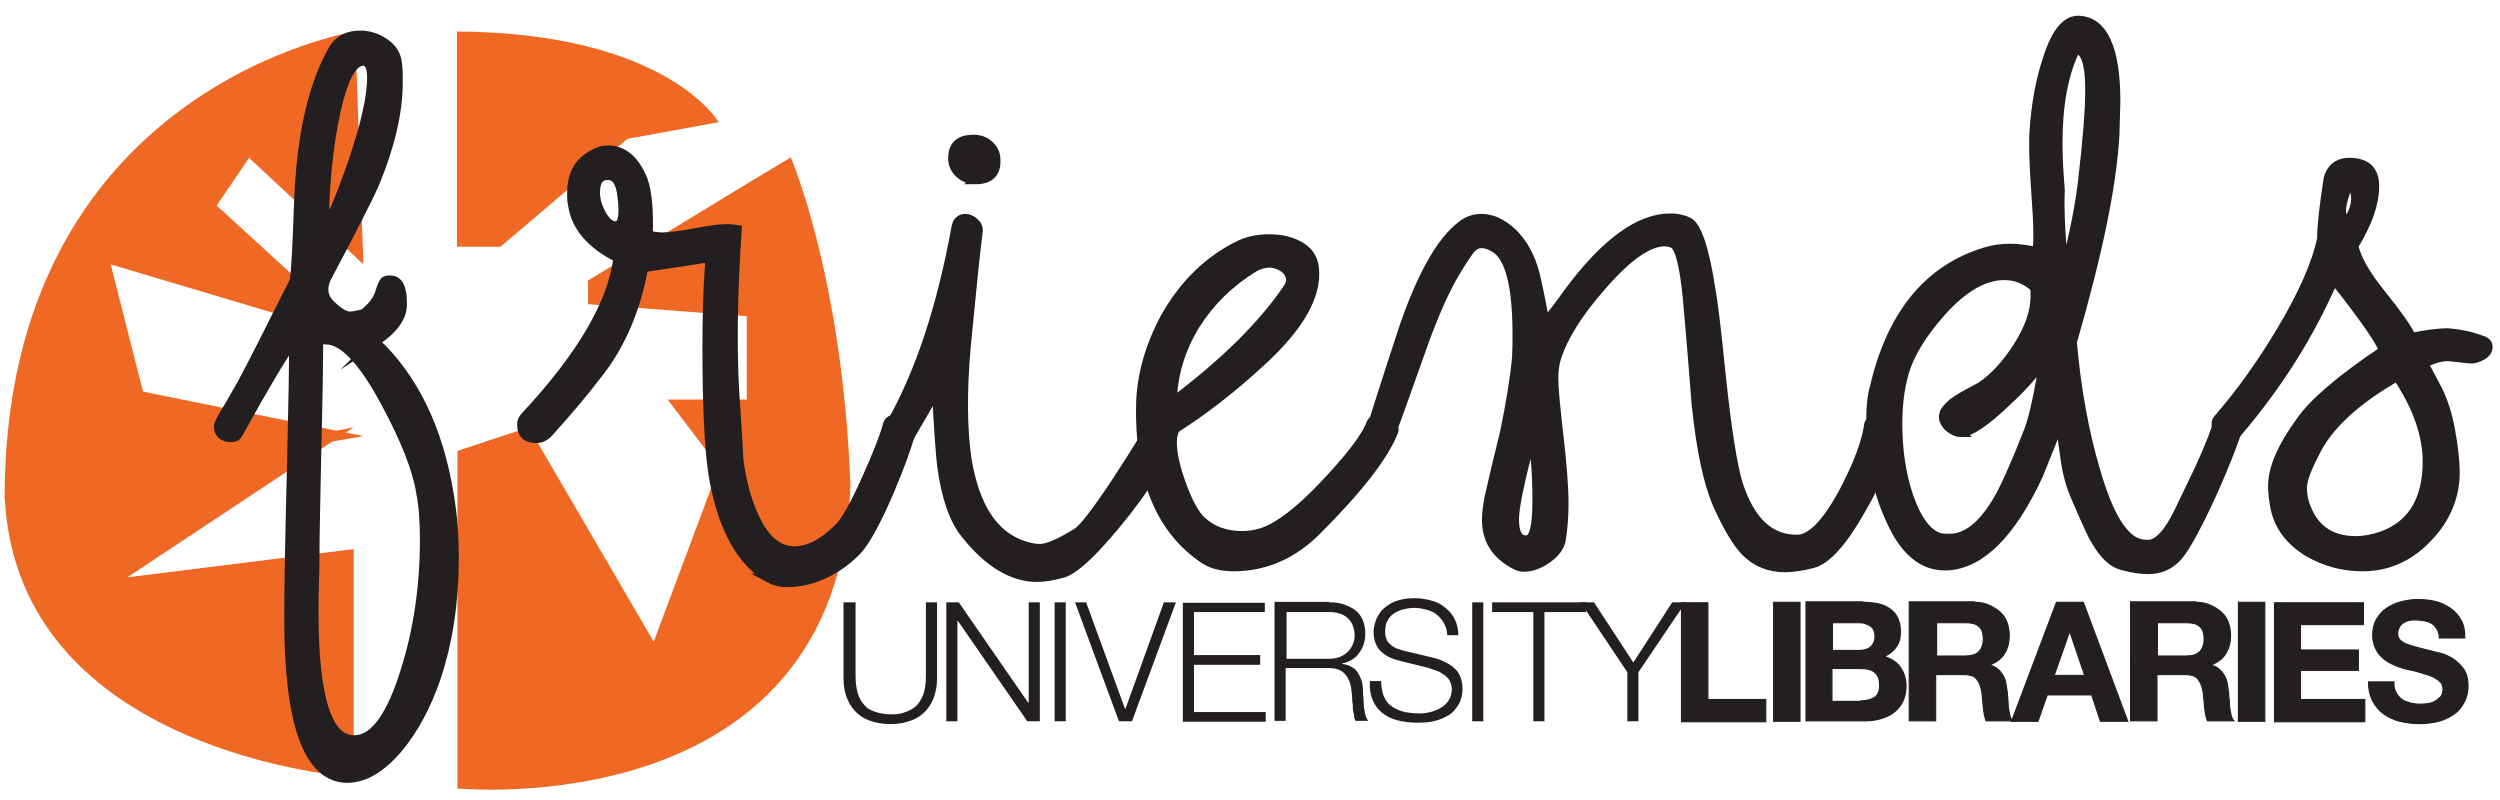<svg xmlns="http://www.w3.org/2000/svg" version="1" viewBox="0 0 540 172.8">
  <path fill="#EF6824" d="M76.7 6.8S1 18.8 1 107.5l77.5-13.3-47.6-9.6-7-27.5 54.6 16.3-31.7-29 7-10.3 24.7 23M98.7 6.8v46.5h9.4L135.5 30l19.7-3.6c.1 0-11.1-19.3-56.5-19.6zm62.6 32.9L127 60.6v5.1l34.3 2.6v18h-17.1l11.1 14.6-14.1 37.7-27-46.3-15.4 5.1v72.9s82.3 8.2 84.9-65.3c-1.7-45.3-12.9-71-12.9-71l-9.5 5.7z"/>
  <path fill="#EF6824" d="M1 107.2l75.4-14.9-48.9 32.4 48.9-6.1v49.3c0-.1-72.8-4.7-75.4-60.7z"/>
  <path fill="none" d="M47.3 4.3h496.8v168.5H47.3z"/>
  <path fill="#231F20" stroke="#231F20" stroke-width="2" stroke-miterlimit="10" d="M81 73.8c8.3 7.8 13.7 18.8 16 33 .8 4.5 1.1 9.1 1.1 13.8 0 9.4-1.3 18-3.9 25.8-2.1 6.1-4.8 11.1-8.1 15.1-3.7 4.4-7.4 6.6-11.2 6.6-8.4-.2-12.6-11.9-12.5-35.2 0-6.3.2-17.2.6-32.8.3-13.2.5-22.1.4-26.5-2.4 3.3-6.4 10-11.9 20-.3.6-.8.9-1.5.9-1.8 0-2.8-.8-2.8-2.5 0-.4.8-1.9 2.4-4.5 1.8-3.2 2.8-4.8 2.8-4.9 2.2-4.1 5.9-11.4 11.2-22 .3-2.2.6-7.6.9-16.4.5-14.6 3-25.8 7.5-33.6 1.2-2 3.2-3 5.8-3 1.9 0 3.7.6 5.3 1.7s2.5 2.5 2.7 4.2c.2 1.3.2 2.8.2 4.2 0 6.5-1.7 13.8-5.1 22-1.5 3.4-5 10.2-10.4 20.4-1 2.2-.7 4.2 1 5.8 1.7 1.6 3 2.4 4.1 2.4.5 0 1.5-.2 2.9-.5 1.8-1.4 3-2.9 3.5-4.5s.9-2.5 1.2-2.6c.3-.2.7-.2 1.1-.2 1.8 0 2.6 1.7 2.6 5.1.1 2.8-1.9 5.6-5.9 8.2zm-12.2-.1c0 4-.1 11.9-.4 23.8-.2 10.2-.4 18.2-.4 23.8 0 .4 0 1.9-.1 4.4-.1 2.5-.1 4.7-.1 6.5 0 18.8 3 28 9 27.6 4.2-.2 7.7-5.2 10.7-14.8 2.8-8.8 4.2-18.3 4.2-28.4 0-3.8-.2-7.2-.8-10.2-.8-5-3.3-11.4-7.5-19.2-4.9-9.2-9.2-13.8-13-13.8-.4-.1-1 0-1.6.3zm1.3-24.5c1.5-1.9 3.5-6.7 6.1-14.2 2.8-8.2 4.1-14.3 4.1-18.2 0-2.5-.7-3.7-2-3.6-2.6.2-4.7 4.9-6.4 14.1-1.3 7.5-1.9 14.9-1.8 21.9zm96.1 75.7c-5.9-3.4-9.9-10.4-11.9-20.9-.8-4.1-1.3-10.9-1.5-20.5-.2-11.5 0-20.8.6-27.9-3 .5-7.8 1.2-14.4 2.2-1.6 8.9-4.8 16.4-9.5 22.5-3.2 4.2-6.8 8.5-10.8 12.9-.8 1-1.8 1.5-2.9 1.5-2.1 0-3.1-1-3.1-3 0-.7.2-1.2.8-1.8 12.1-13 18.8-24.4 20-34.2-5.8-2.9-9.1-6.7-9.8-11.4-.2-.9-.2-1.8-.2-2.6 0-4.1 1.6-6.9 4.9-8.5.9-.5 1.9-.8 2.9-.8 3.3 0 5.9 2.2 7.6 6.5.9 2.5 1.3 6.5 1.1 11.9.9.2 2 .4 3.1.4 1.5 0 3.8-.3 7-.9 3.2-.6 5.5-.9 6.9-.9.8 0 1.6.1 2.2.2-.9 13.7-1.1 25.5-.5 35.4.6 9.2.9 14 .9 14.5.7 5.3 2 9.8 4 13.5 2.1 4 4.8 6 8 6 3 0 6.2-1.6 9.5-4.9 1.4-1.3 3.5-4.9 6.1-10.8 2.4-5.3 3.9-9.2 4.5-11.5.2-.8.7-1.2 1.6-1.2.8 0 1.5.3 2.4 1 .8.7 1.2 1.3 1 1.9-.7 2.8-2.2 6.9-4.5 12.4-2.7 6.3-5 10.6-6.9 12.8-1.7 1.8-3.8 3.5-6.5 4.9-3 1.5-5.8 2.2-8.4 2.2-1.5.1-2.9-.2-4.2-.9zm-37.6-83.3c0 1.6.5 3.2 1.4 4.8.9 1.6 1.9 2.4 3 2.4 1.4 0 1.9-2 1.4-6.1-.3-3.2-1.3-4.8-3-4.8-1.9-.1-2.8 1.2-2.8 3.7z"/>
  <path fill="#231F20" stroke="#231F20" stroke-width="2" stroke-miterlimit="10" d="M229.2 123.9c-1.9.5-3.7.8-5.2.8-5.3 0-10.5-3.1-15.5-9.4-2.5-3.1-4.2-8-5.1-14.9-.3-2.7-.7-8.1-1.1-16.2-1 1.8-2.9 5.2-5.8 10.1-.2.3-.6.5-1 .5-.7 0-1.3-.3-2-.9-.7-.6-1-1.2-1-1.9 0-.3.1-.6.2-.9 6.1-10.9 10.7-24.9 13.8-41.9.2-1.3.9-2 2-2 .7 0 1.3.3 1.9.8.6.5.9 1.1.9 1.7-.7 5.4-1.5 13.7-2.6 24.9-.9 10.1-.8 18.4.2 24.9 1.7 9.9 5.6 16 11.8 18.2 1.4.5 2.7.8 3.9.8 1.7 0 4.4-1.2 8.1-3.5 1.2-.7 4.2-4.5 8.8-11.5 4.3-6.6 6.8-10.7 7.5-12.4.2-.3.5-.5 1-.5.7 0 1.4.2 2.2.8.8.5 1.2 1.1 1.2 1.8 0 2.7-3.3 8.3-9.8 16.9-6.7 8.5-11.5 13.2-14.4 13.8zm-18.5-85.1c-1.2 0-2.4-.4-3.4-1.3s-1.5-2-1.5-3.3c0-2.8 1.5-4.1 4.5-4.1 1.3 0 2.5.4 3.4 1.3 1 .9 1.4 1.9 1.4 3.2.1 2.8-1.4 4.2-4.4 4.2z"/>
  <path fill="#231F20" stroke="#231F20" stroke-width="2" stroke-miterlimit="10" d="M260.3 120.9c-9.7-6.4-14.3-17.7-13.9-33.8.2-6.1 1.9-12.2 5.2-18.4 4.1-7.3 9.5-12.6 16.4-15.9 1.8-.8 3.9-1.2 6.1-1.2 2.6 0 4.8.5 6.7 1.6 1.9 1.1 2.9 2.7 3.1 4.8.6 5.9-3.3 12.7-11.8 20.4-6.2 5.7-12.2 10.3-18 14-.6.6-.9 1.6-.9 3.1 0 2.5.7 5.6 2.1 9.4 1.4 3.8 2.8 6.3 4.2 7.6 2.4 2.2 5.3 3.2 8.8 3.2 2.2 0 4.4-.5 6.5-1.6 3.4-1.8 7.6-5.3 12.6-10.8 5-5.4 7.9-9.4 8.8-12 .2-.4.6-.6 1.2-.6.9 0 1.8.3 2.7.8.9.5 1.2 1.1.9 1.7-2 5.2-7.5 12.3-16.6 21.4-5.2 5.2-11.2 7.8-18 7.8-2.4 0-4.5-.5-6.1-1.5zm10.5-63.1c-5.2 3.2-9.3 7.2-12.5 12.2-3.3 5.3-5 11-5.1 16.9 11.2-8.4 19.4-16.5 24.8-24.4.5-.7.8-1.3.8-2 0-1-.5-1.9-1.4-2.6-1-.7-2.1-1.1-3.4-1.1-1.2.1-2.2.4-3.2 1z"/>
  <path fill="#231F20" stroke="#231F20" stroke-width="2" stroke-miterlimit="10" d="M391.6 121.7c-2.3.6-4.4.9-6.1.9-3.4 0-6.3-1.2-8.6-3.6-1.8-1.9-3.8-5.3-6-10.2-2-4.7-3.5-11.8-4.5-21.4-.6-7.6-1.2-15.2-1.9-22.9-.7-7.2-1.7-11.2-3.1-11.9-.5-.2-1.1-.4-1.8-.4-3.5 0-8 3.1-13.5 9.4-5.2 5.9-8.5 11.2-9.9 15.7-.4 1.2-.6 2.7-.6 4.6 0 2 .4 6.1 1.1 12.2s1.1 11 1.1 14.6c0 2.8-.2 5.5-.6 7.9-.2 1.3-1.1 2.7-2.9 4-1.8 1.3-3.5 1.9-5.2 1.9-.7 0-1.2-.2-1.8-.5-4.2-2.2-6.2-5.4-6.2-9.7 0-1.3.2-2.9.5-4.6 1.1-4.8 2.2-9.5 3.4-14.3 1.3-6.3 2.2-11.7 2.6-16.2.1-1.6.1-3.3.1-5 0-10.5-1.6-16.8-4.9-18.7-1-.6-1.9-.9-2.8-.9-1.1 0-2 .6-2.9 1.9-.8 1.2-1.7 2.5-2.5 3.9-2.2 3.5-4.5 8.6-7 15.4-4.3 12.2-6.6 18.5-6.8 18.9-.4.9-1 1.4-1.9 1.4-.8 0-1.4-.3-1.9-.9-.5-.6-.7-1.2-.4-1.9 2.2-7.1 4.5-14.1 6.8-21.1 3.8-10.8 7.8-18 12.2-21.4 1.3-1.1 2.8-1.6 4.4-1.6 2.3 0 4.6 1.1 6.8 3.2 2.2 2.2 3.8 5.1 4.8 8.9.8 3.5 1.5 7 2.1 10.5 1-1.2 2.8-3.4 5.2-6.8 7.9-10.6 15.2-15.9 21.9-15.9 1.2 0 2.5.2 3.8.8 1.9.8 3.6 5.8 5 15 .4 2.2 1.2 8.5 2.2 18.6 1.2 11.2 2.4 18.9 3.6 22.9 2.6 8.2 6.9 12.2 12.9 12.1 3-.1 6.3-3.5 10-10.4 3.1-5.9 4.9-10.8 5.4-14.6.1-.3.5-.5 1.2-.5 2.2 0 3.3.9 3.2 2.6-.2 4.2-2.2 9.8-6.2 16.6-3.9 6.9-7.4 10.7-10.3 11.5zm-60.9-26.9c-2.4 9-3.6 14.8-3.6 17.4 0 3.2 1 4.7 2.9 4.4 1.3-.2 2-3 2-8.2 0-7.5-.5-12-1.3-13.6z"/>
  <path fill="#231F20" stroke="#231F20" stroke-width="2" stroke-miterlimit="10" d="M475.3 111.9c-2.1 4.2-3.8 7.1-5.2 8.6-1.7 1.7-3.7 2.5-6.1 2.5-1.4 0-3.2-.2-5.4-.8-2.2-.5-4.1-2.3-5.9-5.4-.8-1.2-2.2-4.4-4.4-9.5-1-2.3-1.8-5-2.2-8.1-.4-2.8-.8-5.5-1.2-8.4-.9 2.7-2.5 6.6-4.6 11.8-5.9 12.7-12.5 19.2-19.6 19.6-5.3.3-9.5-3.2-12.6-10.5-2.7-6-4-12.9-4-20.6 0-3 .2-5.5.8-7.5 3.7-15.8 11.7-25.5 24-29.2 3.3-1 7-1 11.1 0 .2-1.3.2-2.8.2-4.2 0-1.8-.2-5.5-.6-11.1-.3-4.8-.4-8.5-.2-11.1.4-5.6 1.3-10.6 2.8-15.1 1.8-5.8 4.1-8.6 6.8-8.5 5.3.2 8 6.1 8 17.5 0 .6-.1 3-.2 7.2-.6 10.9-3.7 25.8-9.2 44.8.9 10.2 2.6 19.5 5 27.6 2.8 9.8 6 15 9.6 15.9.8.2 1.3.2 1.8.2 2.1 0 4.3-2.3 6.6-7 1.8-3.8 3.4-7 4.6-9.6 2.2-4.8 3.4-8 3.8-9.6.1-.4.5-.6 1.2-.6.8 0 1.6.2 2.3.6.7.4 1 1 .8 1.6-1.8 5.1-4.3 11.4-8 18.9zm-51.8-18.5c-.8 0-1.7-.4-2.5-1.1-.8-.7-1.2-1.5-1.2-2.3 0-.2.1-.5.2-.9.7-1.2 1.8-2.2 3.5-3.2 1.4-.8 2.9-1.6 4.4-2.4 2.8-1.9 5.4-4.7 7.8-8.4 2.6-4 3.9-7.7 3.9-11.1 0-.7 0-1.3-.1-1.9-2-1.8-4.2-2.6-6.6-2.6-4.3 0-8.9 2.6-13.6 7.9-4.1 4.6-6.8 9-8 13.1-.9 3.2-1.4 6.8-1.4 11 0 5.8.8 11.1 2.4 15.8 1.8 5.1 4 8 6.6 8.8.8.2 1.5.2 2.2.2 3.6 0 7-2.6 10.2-7.9 1.7-2.8 4-8 6.9-15.4 1.1-2.8 2.2-8.1 3.5-16-1 2.2-3.7 5.5-8.1 9.6-4.8 4.6-8.1 6.8-10.1 6.8zm24.8-82.7c-2.5 5-3.8 11.8-3.8 20.2 0 3.2.2 6.6.5 10.2-.2 4 .1 10 .8 17.9 2-7.3 3.3-13.8 4-19.4 1.1-9.4 1.6-15.9 1.6-19.4.1-6.5-1-9.7-3.1-9.5z"/>
  <path fill="#231F20" stroke="#231F20" stroke-width="2" stroke-miterlimit="10" d="M535.8 73.4c1.1.3 1.6.8 1.6 1.5 0 .8-.4 1.4-1.3 1.9s-1.8.8-2.7.7c-2.7-.3-4.3-.5-5-.5-1.5.1-3.1.6-4.9 1.5 1.9 3.5 3.1 5.8 3.6 6.9.9 2.1 1.6 4.4 2.1 7 .8 4.3 1.1 7.5 1.1 9.6 0 5.3-2 10.1-6 14.2-4 4.2-8.7 6.2-14 6.2-4.3 0-8.2-1.1-11.8-3.2-3.9-2.4-6.3-5.6-7.1-9.6-.3-1.7-.5-3.2-.5-4.6 0-3.8 2-8.5 6.1-14.1 2.8-4 8.8-9.1 17.9-15.2-.9-2.3-4.5-7.5-10.8-15.4-5.1 11.8-12 22.8-20.9 33.2-.4.4-.9.6-1.5.6-.8 0-1.4-.2-2.1-.8s-.9-1.1-.9-1.8c0-.3.1-.7.4-1 4.8-5.5 9.3-11.8 13.5-18.8 4.8-8 7.8-14.8 8.9-20.2 0-2.8.5-7 1.4-12.9.8-2.8 2.8-3.9 6-3.4 2.7.4 4 2.1 4 5 0 3.8-1.5 8-4.5 12.9.6 2.8 2.5 6.1 5.6 10 3.7 4.6 6 7.8 6.9 9.8 3.4-.7 6-1 7.8-1 2.4.2 4.7.6 7.1 1.5zm-11.5 26.3c0-5.8-2.2-12-6.5-18.4-8.4 4.8-14.1 9.9-17.1 15.2-2.2 4.1-3.4 7-3.4 8.8 0 .9.1 2 .4 3.1 1.7 5.6 5.4 8.4 11.2 8.4 1.8 0 3.8-.4 5.8-1.1 6.4-2.4 9.6-7.8 9.6-16zm-15.6-55.4c.2-.9.2-1.8 0-2.8-.2-.8-.4-1.3-.6-1.4-.8-.2-1.5 1-2.1 3.5-.5 2.2-.3 3.5.6 3.6.8.4 1.5-.6 2.1-2.9z"/>
  <path fill="none" d="M178.6 130.1h186.6v26H178.6z"/>
  <path fill="#231F20" d="M184.8 130.1V146c0 1.5.2 2.8.5 3.8s.8 1.9 1.5 2.6c.6.7 1.4 1.1 2.4 1.4.9.3 2 .5 3.2.5 1.2 0 2.3-.1 3.2-.5.9-.3 1.7-.8 2.4-1.4.6-.7 1.1-1.5 1.5-2.6.3-1 .5-2.3.5-3.8v-15.9h2.4v16.5c0 1.3-.2 2.6-.6 3.8-.4 1.2-1 2.2-1.8 3.1-.8.9-1.8 1.6-3.1 2.1s-2.8.8-4.6.8c-1.8 0-3.3-.3-4.6-.8-1.3-.5-2.3-1.2-3.1-2.1-.8-.9-1.4-1.9-1.8-3.1-.4-1.2-.6-2.4-.6-3.8v-16.5h2.6zm22.3 0l15 21.7h.1v-21.7h2.4v25.7h-2.7l-15-21.7h-.1v21.7h-2.4v-25.7h2.7zm23.1 0v25.7h-2.4v-25.7h2.4zm4.4 0l8.4 23h.1l8.3-23h2.6l-9.5 25.7h-2.8l-9.5-25.7h2.4zm38.6 0v2.1h-15.3v9.3h14.3v2.1h-14.3v10.2h15.5v2.1h-17.9v-25.7h17.7zm13.9 0c1.1 0 2.1.1 3 .4.9.3 1.8.7 2.5 1.2s1.3 1.2 1.7 2.1c.4.9.6 1.9.6 3 0 1.6-.4 3-1.3 4.2-.8 1.2-2.1 2-3.7 2.3v.1c.8.1 1.5.3 2.1.7.6.3 1 .7 1.3 1.2s.6 1.1.8 1.7c.2.7.3 1.4.3 2.1 0 .4 0 1 .1 1.6 0 .6.1 1.3.1 1.9l.3 1.8c.2.6.4 1 .6 1.3h-2.7c-.1-.2-.3-.5-.3-.9s-.1-.7-.2-1.1-.1-.7-.1-1.1c0-.4 0-.7-.1-.9 0-.9-.1-1.8-.2-2.7-.1-.9-.3-1.7-.7-2.4-.3-.7-.9-1.3-1.5-1.7-.7-.4-1.6-.6-2.7-.6h-9.3v11.4h-2.4V130h11.8zm-.1 12.2c.7 0 1.5-.1 2.1-.3.7-.2 1.3-.6 1.8-1s.9-1 1.2-1.6c.3-.6.5-1.3.5-2.1 0-1.6-.5-2.8-1.4-3.7-.9-.9-2.3-1.4-4.2-1.4h-9.1v10.1h9.1zm12 8.3c.4.9 1 1.6 1.8 2.1s1.7.9 2.7 1.1c1 .2 2.1.3 3.3.3.7 0 1.4-.1 2.2-.3.8-.2 1.5-.5 2.2-.9s1.3-1 1.7-1.6.7-1.5.7-2.4c0-.7-.2-1.3-.5-1.9-.3-.5-.7-1-1.3-1.3-.5-.4-1.1-.7-1.7-.9l-1.8-.6-5.7-1.4c-.7-.2-1.5-.4-2.2-.7-.7-.3-1.3-.7-1.9-1.2s-1-1.1-1.3-1.8c-.3-.7-.5-1.5-.5-2.6 0-.6.1-1.4.4-2.2.2-.8.7-1.6 1.3-2.4.7-.7 1.6-1.4 2.7-1.9 1.2-.5 2.6-.8 4.4-.8 1.3 0 2.5.2 3.6.5 1.2.3 2.2.8 3 1.5.9.7 1.6 1.5 2.1 2.5s.8 2.2.8 3.5h-2.4c0-1-.3-1.8-.7-2.6-.4-.7-.9-1.3-1.5-1.8s-1.4-.9-2.2-1.1-1.7-.4-2.6-.4c-.8 0-1.7.1-2.4.3-.8.2-1.5.5-2.1.9-.6.4-1.1.9-1.4 1.6-.4.6-.5 1.5-.5 2.4 0 .6.1 1.1.3 1.6s.5.8.8 1.1c.4.3.8.6 1.2.8.5.2 1 .3 1.5.5l6.3 1.5c.9.2 1.8.5 2.6.9.8.3 1.5.8 2.1 1.3.6.5 1.1 1.1 1.4 1.9.3.7.5 1.6.5 2.7 0 .3 0 .7-.1 1.2s-.2 1-.4 1.5-.6 1.1-1 1.6c-.4.6-1 1.1-1.7 1.5-.7.4-1.6.8-2.7 1.1s-2.4.4-3.9.4-2.9-.2-4.2-.5-2.4-.9-3.3-1.6c-.9-.7-1.6-1.6-2.1-2.8s-.7-2.5-.6-4.1h2.4c.1 1.6.3 2.7.7 3.5zm21.4-20.5v25.7H318v-25.7h2.4zm22.2 0v2.1h-9v23.6h-2.4v-23.6h-8.9v-2.1h20.3z"/>
  <path fill="#231F20" d="M341.4 130.1h2.9l8.5 13 8.4-13h2.9l-10.2 15.1v10.6h-2.4v-10.6l-10.1-15.1z"/>
  <path fill="none" d="M360.8 130.1h173.4v26H360.8z"/>
  <path fill="#231F20" stroke="#231F20" stroke-width=".25" stroke-miterlimit="10" d="M368.9 130.1v21h12.5v4.8h-18.2v-25.7h5.7zm19.9 0v25.7h-5.7v-25.7h5.7zm13.5 0c1.2 0 2.3.1 3.3.3s1.9.6 2.6 1.1c.7.5 1.3 1.1 1.7 2 .4.8.6 1.8.6 3 0 1.3-.3 2.4-.9 3.2-.6.9-1.5 1.6-2.6 2.1 1.6.5 2.8 1.3 3.5 2.4.8 1.1 1.2 2.5 1.2 4.1 0 1.3-.3 2.4-.8 3.4s-1.2 1.7-2 2.3-1.8 1-2.9 1.3-2.2.4-3.4.4h-12.5V130h12.2zm-.8 10.4c1 0 1.8-.2 2.5-.7.6-.5 1-1.3 1-2.3 0-.6-.1-1.1-.3-1.5-.2-.4-.5-.7-.9-.9-.4-.2-.8-.4-1.2-.5s-1-.1-1.5-.1h-5.3v6h5.7zm.4 10.9c.6 0 1.1-.1 1.6-.2s.9-.3 1.3-.5.7-.6.9-1c.2-.4.3-1 .3-1.7 0-1.3-.4-2.3-1.1-2.8-.7-.6-1.7-.8-3-.8h-6.2v7.1h6.2zm24.6-21.3c1.2 0 2.2.2 3.1.6s1.7.9 2.4 1.5 1.2 1.4 1.5 2.2c.3.9.5 1.8.5 2.8 0 1.5-.3 2.8-1 3.9-.6 1.1-1.7 1.9-3.1 2.5v.1c.7.2 1.3.5 1.7.9.5.4.8.9 1.1 1.4.3.5.5 1.1.6 1.8l.3 1.9c0 .4 0 .9.1 1.4 0 .6.1 1.1.1 1.7.1.6.2 1.1.3 1.6.1.5.3 1 .6 1.3H429c-.3-.8-.5-1.8-.6-2.9l-.3-3.2c-.2-1.3-.6-2.3-1.2-3s-1.6-.9-3.1-.9h-5.7v10h-5.7V130h14.1zm-2 11.6c1.3 0 2.3-.3 2.9-.9.6-.6 1-1.5 1-2.8 0-1.2-.3-2.2-1-2.7-.6-.6-1.6-.8-2.9-.8h-6.2v7.2h6.2z"/>
  <path fill="#231F20" stroke="#231F20" stroke-width=".25" stroke-miterlimit="10" d="M450 130.1l9.6 25.7h-5.9l-1.9-5.7h-9.6l-2 5.7h-5.7l9.7-25.7h5.8zm.3 15.8l-3.2-9.4h-.1l-3.3 9.4h6.6zm24-15.8c1.2 0 2.2.2 3.1.6s1.7.9 2.4 1.5 1.2 1.4 1.5 2.2c.3.9.5 1.8.5 2.8 0 1.5-.3 2.8-1 3.9-.6 1.1-1.7 1.9-3.1 2.5v.1c.7.2 1.3.5 1.7.9.5.4.8.9 1.1 1.4.3.5.5 1.1.6 1.8l.3 1.9c0 .4 0 .9.1 1.4 0 .6.1 1.1.1 1.7.1.6.2 1.1.3 1.6.1.5.3 1 .6 1.3h-5.7c-.3-.8-.5-1.8-.6-2.9l-.3-3.2c-.2-1.3-.6-2.3-1.2-3s-1.6-.9-3.1-.9h-5.7v10h-5.7V130h14.1zm-2.1 11.6c1.3 0 2.3-.3 2.9-.9.6-.6 1-1.5 1-2.8 0-1.2-.3-2.2-1-2.7-.6-.6-1.6-.8-2.9-.8H466v7.2h6.2zm17-11.6v25.7h-5.7v-25.7h5.7zm21.3 0v4.8h-13.6v5.5h12.5v4.4h-12.5v6.3h13.9v4.8h-19.5v-25.7h19.2zm7 19.4c.3.6.7 1.1 1.2 1.5.5.4 1.1.6 1.8.8.7.2 1.4.3 2.2.3.5 0 1 0 1.6-.1.6-.1 1.1-.2 1.6-.5s.9-.6 1.3-1c.3-.4.5-1 .5-1.6 0-.7-.2-1.3-.7-1.7-.4-.4-1-.8-1.7-1.1s-1.5-.5-2.4-.8-1.8-.5-2.8-.7c-1-.2-1.9-.5-2.8-.9s-1.7-.8-2.4-1.4c-.7-.6-1.3-1.2-1.7-2.1-.4-.8-.7-1.8-.7-3 0-1.3.3-2.5.8-3.4.6-1 1.3-1.8 2.2-2.4.9-.6 1.9-1.1 3.1-1.4 1.2-.3 2.3-.5 3.5-.5 1.3 0 2.6.1 3.9.4 1.2.3 2.3.8 3.3 1.5s1.7 1.5 2.3 2.6c.6 1 .8 2.3.8 3.8h-5.5c0-.8-.2-1.4-.5-1.9s-.6-.9-1.1-1.2c-.5-.3-1-.5-1.6-.6-.6-.1-1.2-.2-1.9-.2-.5 0-.9 0-1.4.1s-.9.3-1.2.5-.7.5-.9.9c-.2.4-.4.8-.4 1.4 0 .5.1.9.3 1.2.2.3.6.6 1.1.9.6.3 1.3.5 2.3.8 1 .3 2.3.6 3.9 1 .5.1 1.1.3 2 .5.9.3 1.7.7 2.5 1.2.8.6 1.6 1.3 2.2 2.2s.9 2.1.9 3.5c0 1.2-.2 2.3-.7 3.3-.5 1-1.1 1.9-2 2.6-.9.7-2 1.3-3.3 1.7-1.3.4-2.9.6-4.6.6-1.4 0-2.8-.2-4.1-.5s-2.5-.9-3.5-1.6c-1-.7-1.8-1.7-2.4-2.8-.6-1.2-.9-2.5-.9-4.1h5.5c-.1.8.1 1.6.4 2.2z"/>
</svg>
